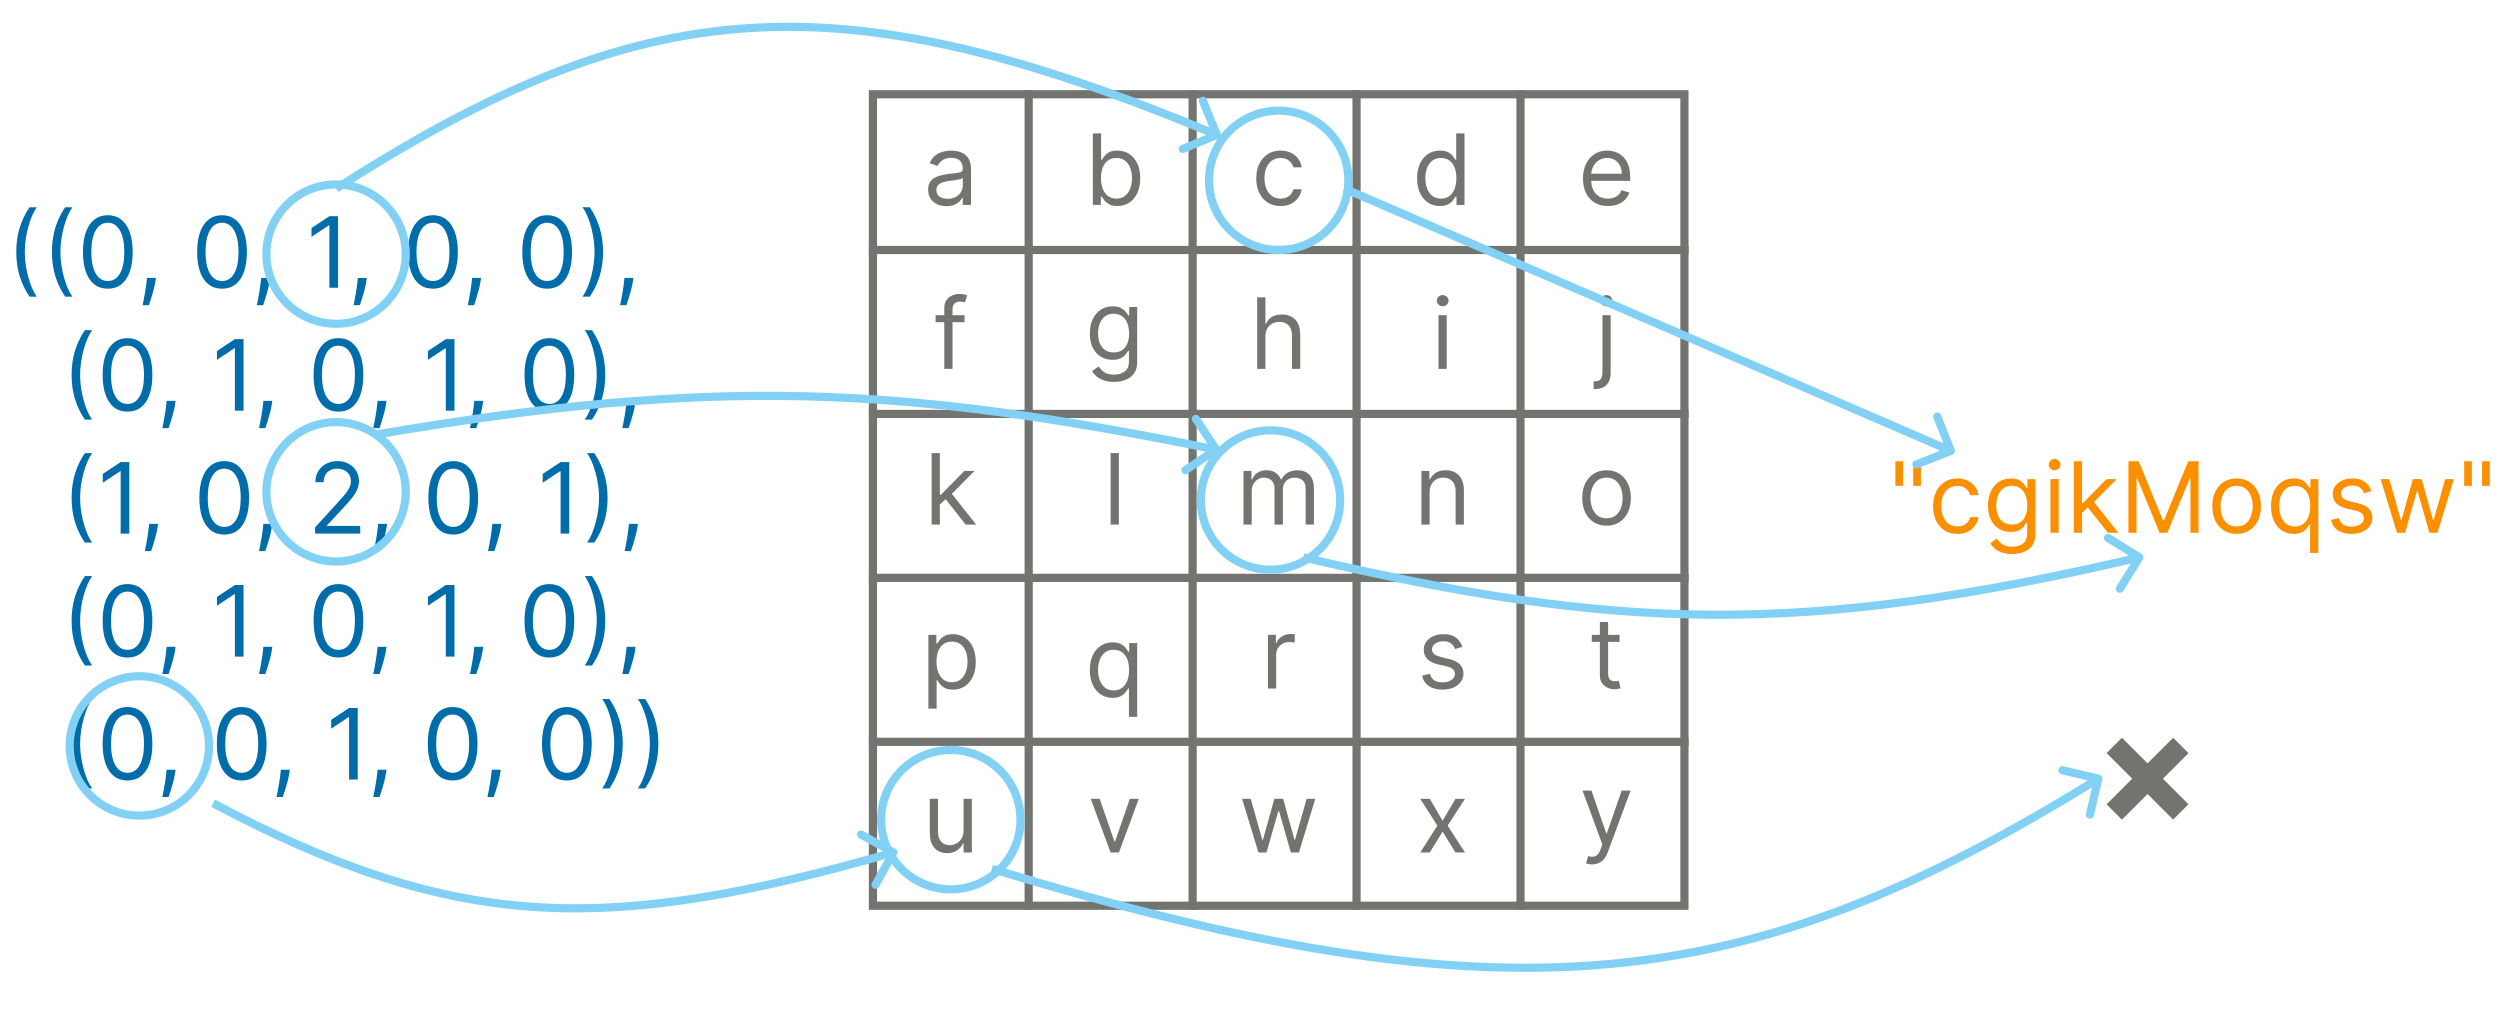 <svg width="305" height="124" viewBox="0 0 305 124" fill="none" xmlns="http://www.w3.org/2000/svg">
<path d="M1.986 30.738C1.986 29.664 2.125 28.677 2.404 27.776C2.685 26.873 3.085 26.042 3.605 25.283H4.492C4.287 25.565 4.095 25.911 3.916 26.323C3.74 26.732 3.585 27.183 3.452 27.674C3.318 28.163 3.213 28.668 3.136 29.191C3.063 29.714 3.026 30.229 3.026 30.738C3.026 31.414 3.091 32.1 3.222 32.796C3.352 33.492 3.529 34.139 3.75 34.735C3.972 35.332 4.219 35.818 4.492 36.193H3.605C3.085 35.434 2.685 34.604 2.404 33.704C2.125 32.8 1.986 31.812 1.986 30.738ZM6.334 30.738C6.334 29.664 6.473 28.677 6.751 27.776C7.032 26.873 7.433 26.042 7.953 25.283H8.839C8.635 25.565 8.443 25.911 8.264 26.323C8.088 26.732 7.933 27.183 7.799 27.674C7.666 28.163 7.561 28.668 7.484 29.191C7.41 29.714 7.373 30.229 7.373 30.738C7.373 31.414 7.439 32.1 7.569 32.796C7.7 33.492 7.876 34.139 8.098 34.735C8.319 35.332 8.567 35.818 8.839 36.193H7.953C7.433 35.434 7.032 34.604 6.751 33.704C6.473 32.8 6.334 31.812 6.334 30.738ZM13.153 35.221C12.511 35.221 11.964 35.046 11.512 34.697C11.06 34.344 10.715 33.834 10.477 33.167C10.238 32.496 10.119 31.687 10.119 30.738C10.119 29.795 10.238 28.989 10.477 28.322C10.718 27.651 11.065 27.14 11.517 26.788C11.971 26.433 12.517 26.255 13.153 26.255C13.789 26.255 14.333 26.433 14.785 26.788C15.239 27.14 15.586 27.651 15.825 28.322C16.066 28.989 16.187 29.795 16.187 30.738C16.187 31.687 16.068 32.496 15.829 33.167C15.59 33.834 15.245 34.344 14.793 34.697C14.342 35.046 13.795 35.221 13.153 35.221ZM13.153 34.283C13.789 34.283 14.284 33.977 14.636 33.363C14.988 32.749 15.164 31.874 15.164 30.738C15.164 29.982 15.083 29.339 14.921 28.808C14.762 28.276 14.532 27.871 14.231 27.593C13.933 27.315 13.573 27.175 13.153 27.175C12.522 27.175 12.029 27.486 11.674 28.109C11.319 28.728 11.142 29.604 11.142 30.738C11.142 31.494 11.221 32.136 11.38 32.664C11.539 33.193 11.768 33.594 12.066 33.87C12.367 34.146 12.729 34.283 13.153 34.283ZM19.019 33.908L18.95 34.369C18.902 34.693 18.828 35.039 18.729 35.408C18.632 35.778 18.531 36.126 18.426 36.452C18.321 36.779 18.235 37.039 18.166 37.232H17.399C17.436 37.05 17.485 36.81 17.544 36.512C17.604 36.214 17.663 35.88 17.723 35.511C17.786 35.144 17.837 34.769 17.877 34.386L17.928 33.908H19.019ZM27.086 35.221C26.444 35.221 25.898 35.046 25.446 34.697C24.994 34.344 24.649 33.834 24.41 33.167C24.172 32.496 24.052 31.687 24.052 30.738C24.052 29.795 24.172 28.989 24.41 28.322C24.652 27.651 24.998 27.14 25.45 26.788C25.905 26.433 26.45 26.255 27.086 26.255C27.723 26.255 28.267 26.433 28.718 26.788C29.173 27.14 29.52 27.651 29.758 28.322C30 28.989 30.12 29.795 30.12 30.738C30.12 31.687 30.001 32.496 29.763 33.167C29.524 33.834 29.179 34.344 28.727 34.697C28.275 35.046 27.729 35.221 27.086 35.221ZM27.086 34.283C27.723 34.283 28.217 33.977 28.569 33.363C28.922 32.749 29.098 31.874 29.098 30.738C29.098 29.982 29.017 29.339 28.855 28.808C28.696 28.276 28.466 27.871 28.165 27.593C27.866 27.315 27.507 27.175 27.086 27.175C26.456 27.175 25.963 27.486 25.608 28.109C25.253 28.728 25.075 29.604 25.075 30.738C25.075 31.494 25.155 32.136 25.314 32.664C25.473 33.193 25.701 33.594 26 33.87C26.301 34.146 26.663 34.283 27.086 34.283ZM32.952 33.908L32.884 34.369C32.836 34.693 32.762 35.039 32.662 35.408C32.566 35.778 32.465 36.126 32.36 36.452C32.255 36.779 32.168 37.039 32.1 37.232H31.333C31.37 37.05 31.418 36.81 31.478 36.512C31.537 36.214 31.597 35.88 31.657 35.511C31.719 35.144 31.77 34.769 31.81 34.386L31.861 33.908H32.952ZM41.242 26.374V35.102H40.185V27.482H40.134L38.003 28.897V27.823L40.185 26.374H41.242ZM44.753 33.908L44.685 34.369C44.636 34.693 44.563 35.039 44.463 35.408C44.367 35.778 44.266 36.126 44.161 36.452C44.056 36.779 43.969 37.039 43.901 37.232H43.134C43.171 37.05 43.219 36.81 43.279 36.512C43.338 36.214 43.398 35.88 43.458 35.511C43.52 35.144 43.571 34.769 43.611 34.386L43.662 33.908H44.753ZM52.821 35.221C52.179 35.221 51.632 35.046 51.18 34.697C50.728 34.344 50.383 33.834 50.145 33.167C49.906 32.496 49.787 31.687 49.787 30.738C49.787 29.795 49.906 28.989 50.145 28.322C50.386 27.651 50.733 27.14 51.184 26.788C51.639 26.433 52.184 26.255 52.821 26.255C53.457 26.255 54.001 26.433 54.453 26.788C54.907 27.14 55.254 27.651 55.493 28.322C55.734 28.989 55.855 29.795 55.855 30.738C55.855 31.687 55.736 32.496 55.497 33.167C55.258 33.834 54.913 34.344 54.461 34.697C54.01 35.046 53.463 35.221 52.821 35.221ZM52.821 34.283C53.457 34.283 53.952 33.977 54.304 33.363C54.656 32.749 54.832 31.874 54.832 30.738C54.832 29.982 54.751 29.339 54.589 28.808C54.43 28.276 54.2 27.871 53.899 27.593C53.601 27.315 53.241 27.175 52.821 27.175C52.19 27.175 51.697 27.486 51.342 28.109C50.987 28.728 50.809 29.604 50.809 30.738C50.809 31.494 50.889 32.136 51.048 32.664C51.207 33.193 51.436 33.594 51.734 33.87C52.035 34.146 52.398 34.283 52.821 34.283ZM58.687 33.908L58.618 34.369C58.57 34.693 58.496 35.039 58.397 35.408C58.3 35.778 58.199 36.126 58.094 36.452C57.989 36.779 57.903 37.039 57.834 37.232H57.067C57.104 37.05 57.153 36.81 57.212 36.512C57.272 36.214 57.331 35.88 57.391 35.511C57.454 35.144 57.505 34.769 57.544 34.386L57.596 33.908H58.687ZM66.754 35.221C66.112 35.221 65.566 35.046 65.114 34.697C64.662 34.344 64.317 33.834 64.078 33.167C63.84 32.496 63.72 31.687 63.72 30.738C63.72 29.795 63.84 28.989 64.078 28.322C64.32 27.651 64.666 27.14 65.118 26.788C65.573 26.433 66.118 26.255 66.754 26.255C67.391 26.255 67.935 26.433 68.386 26.788C68.841 27.14 69.188 27.651 69.426 28.322C69.668 28.989 69.788 29.795 69.788 30.738C69.788 31.687 69.669 32.496 69.43 33.167C69.192 33.834 68.847 34.344 68.395 34.697C67.943 35.046 67.396 35.221 66.754 35.221ZM66.754 34.283C67.391 34.283 67.885 33.977 68.237 33.363C68.59 32.749 68.766 31.874 68.766 30.738C68.766 29.982 68.685 29.339 68.523 28.808C68.364 28.276 68.134 27.871 67.832 27.593C67.534 27.315 67.175 27.175 66.754 27.175C66.124 27.175 65.631 27.486 65.276 28.109C64.921 28.728 64.743 29.604 64.743 30.738C64.743 31.494 64.823 32.136 64.982 32.664C65.141 33.193 65.37 33.594 65.668 33.87C65.969 34.146 66.331 34.283 66.754 34.283ZM73.573 30.738C73.573 31.812 73.432 32.8 73.151 33.704C72.872 34.604 72.473 35.434 71.953 36.193H71.067C71.271 35.911 71.462 35.565 71.638 35.153C71.817 34.744 71.973 34.295 72.107 33.806C72.24 33.315 72.344 32.807 72.418 32.285C72.495 31.759 72.533 31.244 72.533 30.738C72.533 30.062 72.468 29.376 72.337 28.68C72.206 27.984 72.03 27.337 71.808 26.741C71.587 26.144 71.34 25.658 71.067 25.283H71.953C72.473 26.042 72.872 26.873 73.151 27.776C73.432 28.677 73.573 29.664 73.573 30.738ZM77.272 33.908L77.204 34.369C77.156 34.693 77.082 35.039 76.983 35.408C76.886 35.778 76.785 36.126 76.68 36.452C76.575 36.779 76.488 37.039 76.42 37.232H75.653C75.69 37.05 75.738 36.81 75.798 36.512C75.858 36.214 75.917 35.88 75.977 35.511C76.04 35.144 76.091 34.769 76.13 34.386L76.182 33.908H77.272ZM8.736 45.738C8.736 44.664 8.875 43.677 9.154 42.776C9.435 41.873 9.835 41.042 10.355 40.283H11.242C11.037 40.565 10.845 40.911 10.666 41.323C10.49 41.732 10.335 42.182 10.202 42.674C10.068 43.163 9.963 43.668 9.886 44.191C9.813 44.714 9.776 45.229 9.776 45.738C9.776 46.414 9.841 47.1 9.972 47.796C10.102 48.492 10.278 49.139 10.5 49.735C10.722 50.332 10.969 50.818 11.242 51.193H10.355C9.835 50.434 9.435 49.604 9.154 48.704C8.875 47.8 8.736 46.812 8.736 45.738ZM15.555 50.221C14.913 50.221 14.366 50.046 13.915 49.697C13.463 49.344 13.118 48.834 12.879 48.167C12.64 47.496 12.521 46.687 12.521 45.738C12.521 44.795 12.64 43.989 12.879 43.322C13.12 42.651 13.467 42.14 13.919 41.788C14.373 41.432 14.919 41.255 15.555 41.255C16.192 41.255 16.736 41.432 17.187 41.788C17.642 42.14 17.988 42.651 18.227 43.322C18.468 43.989 18.589 44.795 18.589 45.738C18.589 46.687 18.47 47.496 18.231 48.167C17.993 48.834 17.648 49.344 17.196 49.697C16.744 50.046 16.197 50.221 15.555 50.221ZM15.555 49.283C16.192 49.283 16.686 48.977 17.038 48.363C17.39 47.749 17.567 46.874 17.567 45.738C17.567 44.982 17.486 44.339 17.324 43.807C17.165 43.276 16.934 42.871 16.633 42.593C16.335 42.315 15.976 42.175 15.555 42.175C14.925 42.175 14.432 42.486 14.076 43.109C13.721 43.728 13.544 44.604 13.544 45.738C13.544 46.494 13.623 47.136 13.782 47.664C13.941 48.193 14.17 48.594 14.469 48.87C14.77 49.146 15.132 49.283 15.555 49.283ZM21.421 48.908L21.353 49.369C21.305 49.693 21.231 50.039 21.131 50.408C21.035 50.778 20.934 51.126 20.829 51.452C20.724 51.779 20.637 52.039 20.569 52.232H19.802C19.839 52.05 19.887 51.81 19.947 51.512C20.006 51.214 20.066 50.88 20.125 50.511C20.188 50.144 20.239 49.769 20.279 49.386L20.33 48.908H21.421ZM29.71 41.374V50.102H28.654V42.482H28.602L26.472 43.897V42.823L28.654 41.374H29.71ZM33.222 48.908L33.154 49.369C33.105 49.693 33.031 50.039 32.932 50.408C32.835 50.778 32.734 51.126 32.629 51.452C32.524 51.779 32.438 52.039 32.37 52.232H31.602C31.639 52.05 31.688 51.81 31.747 51.512C31.807 51.214 31.867 50.88 31.926 50.511C31.989 50.144 32.04 49.769 32.08 49.386L32.131 48.908H33.222ZM41.29 50.221C40.648 50.221 40.101 50.046 39.649 49.697C39.197 49.344 38.852 48.834 38.613 48.167C38.375 47.496 38.255 46.687 38.255 45.738C38.255 44.795 38.375 43.989 38.613 43.322C38.855 42.651 39.202 42.14 39.653 41.788C40.108 41.432 40.653 41.255 41.29 41.255C41.926 41.255 42.47 41.432 42.922 41.788C43.376 42.14 43.723 42.651 43.961 43.322C44.203 43.989 44.324 44.795 44.324 45.738C44.324 46.687 44.204 47.496 43.966 48.167C43.727 48.834 43.382 49.344 42.93 49.697C42.478 50.046 41.932 50.221 41.29 50.221ZM41.29 49.283C41.926 49.283 42.42 48.977 42.773 48.363C43.125 47.749 43.301 46.874 43.301 45.738C43.301 44.982 43.22 44.339 43.058 43.807C42.899 43.276 42.669 42.871 42.368 42.593C42.069 42.315 41.71 42.175 41.29 42.175C40.659 42.175 40.166 42.486 39.811 43.109C39.456 43.728 39.278 44.604 39.278 45.738C39.278 46.494 39.358 47.136 39.517 47.664C39.676 48.193 39.905 48.594 40.203 48.87C40.504 49.146 40.866 49.283 41.29 49.283ZM47.155 48.908L47.087 49.369C47.039 49.693 46.965 50.039 46.865 50.408C46.769 50.778 46.668 51.126 46.563 51.452C46.458 51.779 46.371 52.039 46.303 52.232H45.536C45.573 52.05 45.621 51.81 45.681 51.512C45.74 51.214 45.8 50.88 45.86 50.511C45.922 50.144 45.974 49.769 46.013 49.386L46.064 48.908H47.155ZM55.445 41.374V50.102H54.388V42.482H54.337L52.206 43.897V42.823L54.388 41.374H55.445ZM58.956 48.908L58.888 49.369C58.84 49.693 58.766 50.039 58.666 50.408C58.57 50.778 58.469 51.126 58.364 51.452C58.259 51.779 58.172 52.039 58.104 52.232H57.337C57.374 52.05 57.422 51.81 57.482 51.512C57.541 51.214 57.601 50.88 57.661 50.511C57.723 50.144 57.774 49.769 57.814 49.386L57.865 48.908H58.956ZM67.024 50.221C66.382 50.221 65.835 50.046 65.383 49.697C64.932 49.344 64.586 48.834 64.348 48.167C64.109 47.496 63.99 46.687 63.99 45.738C63.99 44.795 64.109 43.989 64.348 43.322C64.589 42.651 64.936 42.14 65.388 41.788C65.842 41.432 66.388 41.255 67.024 41.255C67.66 41.255 68.204 41.432 68.656 41.788C69.111 42.14 69.457 42.651 69.696 43.322C69.937 43.989 70.058 44.795 70.058 45.738C70.058 46.687 69.939 47.496 69.7 48.167C69.461 48.834 69.116 49.344 68.665 49.697C68.213 50.046 67.666 50.221 67.024 50.221ZM67.024 49.283C67.66 49.283 68.155 48.977 68.507 48.363C68.859 47.749 69.035 46.874 69.035 45.738C69.035 44.982 68.954 44.339 68.792 43.807C68.633 43.276 68.403 42.871 68.102 42.593C67.804 42.315 67.444 42.175 67.024 42.175C66.393 42.175 65.9 42.486 65.545 43.109C65.19 43.728 65.013 44.604 65.013 45.738C65.013 46.494 65.092 47.136 65.251 47.664C65.41 48.193 65.639 48.594 65.937 48.87C66.238 49.146 66.601 49.283 67.024 49.283ZM73.842 45.738C73.842 46.812 73.701 47.8 73.42 48.704C73.142 49.604 72.743 50.434 72.223 51.193H71.336C71.541 50.911 71.731 50.565 71.907 50.153C72.086 49.744 72.243 49.295 72.376 48.806C72.51 48.315 72.613 47.807 72.687 47.285C72.764 46.759 72.802 46.244 72.802 45.738C72.802 45.062 72.737 44.376 72.606 43.68C72.476 42.984 72.299 42.337 72.078 41.741C71.856 41.144 71.609 40.658 71.336 40.283H72.223C72.743 41.042 73.142 41.873 73.42 42.776C73.701 43.677 73.842 44.664 73.842 45.738ZM77.542 48.908L77.474 49.369C77.426 49.693 77.352 50.039 77.252 50.408C77.156 50.778 77.055 51.126 76.95 51.452C76.845 51.779 76.758 52.039 76.69 52.232H75.923C75.96 52.05 76.008 51.81 76.068 51.512C76.127 51.214 76.187 50.88 76.247 50.511C76.309 50.144 76.36 49.769 76.4 49.386L76.451 48.908H77.542ZM8.736 60.738C8.736 59.664 8.875 58.677 9.154 57.776C9.435 56.873 9.835 56.042 10.355 55.283H11.242C11.037 55.565 10.845 55.911 10.666 56.323C10.49 56.732 10.335 57.182 10.202 57.674C10.068 58.163 9.963 58.668 9.886 59.191C9.813 59.714 9.776 60.229 9.776 60.738C9.776 61.414 9.841 62.1 9.972 62.796C10.102 63.492 10.278 64.138 10.5 64.735C10.722 65.332 10.969 65.817 11.242 66.192H10.355C9.835 65.434 9.435 64.604 9.154 63.704C8.875 62.8 8.736 61.812 8.736 60.738ZM15.777 56.374V65.102H14.72V57.482H14.669L12.538 58.897V57.823L14.72 56.374H15.777ZM19.288 63.908L19.22 64.369C19.172 64.692 19.098 65.039 18.998 65.408C18.902 65.778 18.801 66.126 18.696 66.452C18.591 66.779 18.504 67.039 18.436 67.232H17.669C17.706 67.05 17.754 66.81 17.814 66.512C17.873 66.214 17.933 65.88 17.993 65.511C18.055 65.144 18.106 64.769 18.146 64.386L18.197 63.908H19.288ZM27.356 65.221C26.714 65.221 26.167 65.046 25.715 64.697C25.264 64.344 24.919 63.834 24.68 63.167C24.441 62.496 24.322 61.687 24.322 60.738C24.322 59.795 24.441 58.989 24.68 58.322C24.921 57.651 25.268 57.14 25.72 56.788C26.174 56.432 26.72 56.255 27.356 56.255C27.992 56.255 28.536 56.432 28.988 56.788C29.443 57.14 29.789 57.651 30.028 58.322C30.269 58.989 30.39 59.795 30.39 60.738C30.39 61.687 30.271 62.496 30.032 63.167C29.794 63.834 29.448 64.344 28.997 64.697C28.545 65.046 27.998 65.221 27.356 65.221ZM27.356 64.283C27.992 64.283 28.487 63.977 28.839 63.363C29.191 62.749 29.367 61.874 29.367 60.738C29.367 59.982 29.286 59.339 29.124 58.807C28.965 58.276 28.735 57.871 28.434 57.593C28.136 57.315 27.776 57.175 27.356 57.175C26.725 57.175 26.232 57.486 25.877 58.109C25.522 58.728 25.345 59.604 25.345 60.738C25.345 61.494 25.424 62.136 25.583 62.664C25.742 63.193 25.971 63.594 26.269 63.87C26.57 64.146 26.933 64.283 27.356 64.283ZM33.222 63.908L33.154 64.369C33.105 64.692 33.031 65.039 32.932 65.408C32.835 65.778 32.734 66.126 32.629 66.452C32.524 66.779 32.438 67.039 32.37 67.232H31.602C31.639 67.05 31.688 66.81 31.747 66.512C31.807 66.214 31.867 65.88 31.926 65.511C31.989 65.144 32.04 64.769 32.08 64.386L32.131 63.908H33.222ZM38.443 65.102V64.335L41.324 61.181C41.662 60.812 41.94 60.491 42.159 60.218C42.378 59.943 42.54 59.684 42.645 59.443C42.753 59.198 42.807 58.943 42.807 58.675C42.807 58.369 42.733 58.103 42.585 57.879C42.44 57.654 42.241 57.481 41.988 57.359C41.736 57.236 41.452 57.175 41.136 57.175C40.801 57.175 40.508 57.245 40.258 57.384C40.011 57.521 39.819 57.712 39.683 57.959C39.55 58.207 39.483 58.496 39.483 58.829H38.477C38.477 58.318 38.595 57.869 38.831 57.482C39.066 57.096 39.388 56.795 39.794 56.579C40.203 56.363 40.662 56.255 41.17 56.255C41.682 56.255 42.135 56.363 42.53 56.579C42.925 56.795 43.234 57.086 43.459 57.452C43.683 57.819 43.795 58.227 43.795 58.675C43.795 58.996 43.737 59.31 43.62 59.617C43.507 59.921 43.308 60.261 43.024 60.636C42.743 61.008 42.352 61.462 41.852 61.999L39.892 64.096V64.164H43.949V65.102H38.443ZM47.226 63.908L47.157 64.369C47.109 64.692 47.035 65.039 46.936 65.408C46.839 65.778 46.738 66.126 46.633 66.452C46.528 66.779 46.441 67.039 46.373 67.232H45.606C45.643 67.05 45.691 66.81 45.751 66.512C45.811 66.214 45.87 65.88 45.93 65.511C45.993 65.144 46.044 64.769 46.084 64.386L46.135 63.908H47.226ZM55.294 65.221C54.651 65.221 54.105 65.046 53.653 64.697C53.201 64.344 52.856 63.834 52.617 63.167C52.379 62.496 52.259 61.687 52.259 60.738C52.259 59.795 52.379 58.989 52.617 58.322C52.859 57.651 53.205 57.14 53.657 56.788C54.112 56.432 54.657 56.255 55.294 56.255C55.93 56.255 56.474 56.432 56.926 56.788C57.38 57.14 57.727 57.651 57.965 58.322C58.207 58.989 58.328 59.795 58.328 60.738C58.328 61.687 58.208 62.496 57.97 63.167C57.731 63.834 57.386 64.344 56.934 64.697C56.482 65.046 55.935 65.221 55.294 65.221ZM55.294 64.283C55.93 64.283 56.424 63.977 56.776 63.363C57.129 62.749 57.305 61.874 57.305 60.738C57.305 59.982 57.224 59.339 57.062 58.807C56.903 58.276 56.673 57.871 56.372 57.593C56.073 57.315 55.714 57.175 55.294 57.175C54.663 57.175 54.17 57.486 53.815 58.109C53.46 58.728 53.282 59.604 53.282 60.738C53.282 61.494 53.362 62.136 53.521 62.664C53.68 63.193 53.908 63.594 54.207 63.87C54.508 64.146 54.87 64.283 55.294 64.283ZM61.159 63.908L61.091 64.369C61.043 64.692 60.969 65.039 60.87 65.408C60.773 65.778 60.672 66.126 60.567 66.452C60.462 66.779 60.375 67.039 60.307 67.232H59.54C59.577 67.05 59.625 66.81 59.685 66.512C59.745 66.214 59.804 65.88 59.864 65.511C59.926 65.144 59.977 64.769 60.017 64.386L60.068 63.908H61.159ZM69.449 56.374V65.102H68.392V57.482H68.341L66.21 58.897V57.823L68.392 56.374H69.449ZM74.123 60.738C74.123 61.812 73.983 62.8 73.701 63.704C73.423 64.604 73.024 65.434 72.504 66.192H71.618C71.822 65.911 72.013 65.565 72.189 65.153C72.368 64.744 72.524 64.295 72.657 63.806C72.791 63.315 72.895 62.807 72.969 62.285C73.045 61.759 73.084 61.244 73.084 60.738C73.084 60.062 73.018 59.376 72.888 58.68C72.757 57.984 72.581 57.337 72.359 56.741C72.138 56.144 71.89 55.658 71.618 55.283H72.504C73.024 56.042 73.423 56.873 73.701 57.776C73.983 58.677 74.123 59.664 74.123 60.738ZM77.823 63.908L77.755 64.369C77.707 64.692 77.633 65.039 77.534 65.408C77.437 65.778 77.336 66.126 77.231 66.452C77.126 66.779 77.039 67.039 76.971 67.232H76.204C76.241 67.05 76.289 66.81 76.349 66.512C76.409 66.214 76.468 65.88 76.528 65.511C76.59 65.144 76.641 64.769 76.681 64.386L76.732 63.908H77.823ZM8.736 75.738C8.736 74.664 8.875 73.677 9.154 72.776C9.435 71.873 9.835 71.042 10.355 70.283H11.242C11.037 70.565 10.845 70.911 10.666 71.323C10.49 71.732 10.335 72.183 10.202 72.674C10.068 73.163 9.963 73.668 9.886 74.191C9.813 74.714 9.776 75.229 9.776 75.738C9.776 76.414 9.841 77.1 9.972 77.796C10.102 78.492 10.278 79.138 10.5 79.735C10.722 80.332 10.969 80.817 11.242 81.192H10.355C9.835 80.434 9.435 79.604 9.154 78.704C8.875 77.8 8.736 76.812 8.736 75.738ZM15.555 80.221C14.913 80.221 14.366 80.046 13.915 79.697C13.463 79.344 13.118 78.835 12.879 78.167C12.64 77.496 12.521 76.687 12.521 75.738C12.521 74.795 12.64 73.989 12.879 73.322C13.12 72.651 13.467 72.14 13.919 71.788C14.373 71.433 14.919 71.255 15.555 71.255C16.192 71.255 16.736 71.433 17.187 71.788C17.642 72.14 17.988 72.651 18.227 73.322C18.468 73.989 18.589 74.795 18.589 75.738C18.589 76.687 18.47 77.496 18.231 78.167C17.993 78.835 17.648 79.344 17.196 79.697C16.744 80.046 16.197 80.221 15.555 80.221ZM15.555 79.283C16.192 79.283 16.686 78.977 17.038 78.363C17.39 77.749 17.567 76.874 17.567 75.738C17.567 74.982 17.486 74.339 17.324 73.808C17.165 73.276 16.934 72.871 16.633 72.593C16.335 72.315 15.976 72.175 15.555 72.175C14.925 72.175 14.432 72.487 14.076 73.109C13.721 73.728 13.544 74.604 13.544 75.738C13.544 76.494 13.623 77.136 13.782 77.664C13.941 78.192 14.17 78.594 14.469 78.87C14.77 79.146 15.132 79.283 15.555 79.283ZM21.421 78.908L21.353 79.369C21.305 79.692 21.231 80.039 21.131 80.408C21.035 80.778 20.934 81.126 20.829 81.452C20.724 81.779 20.637 82.039 20.569 82.232H19.802C19.839 82.05 19.887 81.81 19.947 81.512C20.006 81.214 20.066 80.88 20.125 80.511C20.188 80.144 20.239 79.769 20.279 79.386L20.33 78.908H21.421ZM29.71 71.374V80.102H28.654V72.482H28.602L26.472 73.897V72.823L28.654 71.374H29.71ZM33.222 78.908L33.154 79.369C33.105 79.692 33.031 80.039 32.932 80.408C32.835 80.778 32.734 81.126 32.629 81.452C32.524 81.779 32.438 82.039 32.37 82.232H31.602C31.639 82.05 31.688 81.81 31.747 81.512C31.807 81.214 31.867 80.88 31.926 80.511C31.989 80.144 32.04 79.769 32.08 79.386L32.131 78.908H33.222ZM41.29 80.221C40.648 80.221 40.101 80.046 39.649 79.697C39.197 79.344 38.852 78.835 38.613 78.167C38.375 77.496 38.255 76.687 38.255 75.738C38.255 74.795 38.375 73.989 38.613 73.322C38.855 72.651 39.202 72.14 39.653 71.788C40.108 71.433 40.653 71.255 41.29 71.255C41.926 71.255 42.47 71.433 42.922 71.788C43.376 72.14 43.723 72.651 43.961 73.322C44.203 73.989 44.324 74.795 44.324 75.738C44.324 76.687 44.204 77.496 43.966 78.167C43.727 78.835 43.382 79.344 42.93 79.697C42.478 80.046 41.932 80.221 41.29 80.221ZM41.29 79.283C41.926 79.283 42.42 78.977 42.773 78.363C43.125 77.749 43.301 76.874 43.301 75.738C43.301 74.982 43.22 74.339 43.058 73.808C42.899 73.276 42.669 72.871 42.368 72.593C42.069 72.315 41.71 72.175 41.29 72.175C40.659 72.175 40.166 72.487 39.811 73.109C39.456 73.728 39.278 74.604 39.278 75.738C39.278 76.494 39.358 77.136 39.517 77.664C39.676 78.192 39.905 78.594 40.203 78.87C40.504 79.146 40.866 79.283 41.29 79.283ZM47.155 78.908L47.087 79.369C47.039 79.692 46.965 80.039 46.865 80.408C46.769 80.778 46.668 81.126 46.563 81.452C46.458 81.779 46.371 82.039 46.303 82.232H45.536C45.573 82.05 45.621 81.81 45.681 81.512C45.74 81.214 45.8 80.88 45.86 80.511C45.922 80.144 45.974 79.769 46.013 79.386L46.064 78.908H47.155ZM55.445 71.374V80.102H54.388V72.482H54.337L52.206 73.897V72.823L54.388 71.374H55.445ZM58.956 78.908L58.888 79.369C58.84 79.692 58.766 80.039 58.666 80.408C58.57 80.778 58.469 81.126 58.364 81.452C58.259 81.779 58.172 82.039 58.104 82.232H57.337C57.374 82.05 57.422 81.81 57.482 81.512C57.541 81.214 57.601 80.88 57.661 80.511C57.723 80.144 57.774 79.769 57.814 79.386L57.865 78.908H58.956ZM67.024 80.221C66.382 80.221 65.835 80.046 65.383 79.697C64.932 79.344 64.586 78.835 64.348 78.167C64.109 77.496 63.99 76.687 63.99 75.738C63.99 74.795 64.109 73.989 64.348 73.322C64.589 72.651 64.936 72.14 65.388 71.788C65.842 71.433 66.388 71.255 67.024 71.255C67.66 71.255 68.204 71.433 68.656 71.788C69.111 72.14 69.457 72.651 69.696 73.322C69.937 73.989 70.058 74.795 70.058 75.738C70.058 76.687 69.939 77.496 69.7 78.167C69.461 78.835 69.116 79.344 68.665 79.697C68.213 80.046 67.666 80.221 67.024 80.221ZM67.024 79.283C67.66 79.283 68.155 78.977 68.507 78.363C68.859 77.749 69.035 76.874 69.035 75.738C69.035 74.982 68.954 74.339 68.792 73.808C68.633 73.276 68.403 72.871 68.102 72.593C67.804 72.315 67.444 72.175 67.024 72.175C66.393 72.175 65.9 72.487 65.545 73.109C65.19 73.728 65.013 74.604 65.013 75.738C65.013 76.494 65.092 77.136 65.251 77.664C65.41 78.192 65.639 78.594 65.937 78.87C66.238 79.146 66.601 79.283 67.024 79.283ZM73.842 75.738C73.842 76.812 73.701 77.8 73.42 78.704C73.142 79.604 72.743 80.434 72.223 81.192H71.336C71.541 80.911 71.731 80.565 71.907 80.153C72.086 79.744 72.243 79.295 72.376 78.806C72.51 78.315 72.613 77.808 72.687 77.285C72.764 76.759 72.802 76.244 72.802 75.738C72.802 75.062 72.737 74.376 72.606 73.68C72.476 72.984 72.299 72.337 72.078 71.741C71.856 71.144 71.609 70.658 71.336 70.283H72.223C72.743 71.042 73.142 71.873 73.42 72.776C73.701 73.677 73.842 74.664 73.842 75.738ZM77.542 78.908L77.474 79.369C77.426 79.692 77.352 80.039 77.252 80.408C77.156 80.778 77.055 81.126 76.95 81.452C76.845 81.779 76.758 82.039 76.69 82.232H75.923C75.96 82.05 76.008 81.81 76.068 81.512C76.127 81.214 76.187 80.88 76.247 80.511C76.309 80.144 76.36 79.769 76.4 79.386L76.451 78.908H77.542ZM8.736 90.738C8.736 89.664 8.875 88.677 9.154 87.776C9.435 86.873 9.835 86.042 10.355 85.283H11.242C11.037 85.565 10.845 85.911 10.666 86.323C10.49 86.732 10.335 87.183 10.202 87.674C10.068 88.163 9.963 88.668 9.886 89.191C9.813 89.714 9.776 90.229 9.776 90.738C9.776 91.414 9.841 92.1 9.972 92.796C10.102 93.492 10.278 94.138 10.5 94.735C10.722 95.332 10.969 95.817 11.242 96.192H10.355C9.835 95.434 9.435 94.604 9.154 93.704C8.875 92.8 8.736 91.812 8.736 90.738ZM15.555 95.221C14.913 95.221 14.366 95.046 13.915 94.697C13.463 94.344 13.118 93.835 12.879 93.167C12.64 92.496 12.521 91.687 12.521 90.738C12.521 89.795 12.64 88.989 12.879 88.322C13.12 87.651 13.467 87.14 13.919 86.788C14.373 86.433 14.919 86.255 15.555 86.255C16.192 86.255 16.736 86.433 17.187 86.788C17.642 87.14 17.988 87.651 18.227 88.322C18.468 88.989 18.589 89.795 18.589 90.738C18.589 91.687 18.47 92.496 18.231 93.167C17.993 93.835 17.648 94.344 17.196 94.697C16.744 95.046 16.197 95.221 15.555 95.221ZM15.555 94.283C16.192 94.283 16.686 93.977 17.038 93.363C17.39 92.749 17.567 91.874 17.567 90.738C17.567 89.982 17.486 89.339 17.324 88.808C17.165 88.276 16.934 87.871 16.633 87.593C16.335 87.315 15.976 87.175 15.555 87.175C14.925 87.175 14.432 87.487 14.076 88.109C13.721 88.728 13.544 89.604 13.544 90.738C13.544 91.494 13.623 92.136 13.782 92.664C13.941 93.192 14.17 93.594 14.469 93.87C14.77 94.146 15.132 94.283 15.555 94.283ZM21.421 93.908L21.353 94.369C21.305 94.692 21.231 95.039 21.131 95.408C21.035 95.778 20.934 96.126 20.829 96.452C20.724 96.779 20.637 97.039 20.569 97.232H19.802C19.839 97.05 19.887 96.81 19.947 96.512C20.006 96.214 20.066 95.88 20.125 95.511C20.188 95.144 20.239 94.769 20.279 94.386L20.33 93.908H21.421ZM29.489 95.221C28.847 95.221 28.3 95.046 27.848 94.697C27.396 94.344 27.051 93.835 26.813 93.167C26.574 92.496 26.455 91.687 26.455 90.738C26.455 89.795 26.574 88.989 26.813 88.322C27.054 87.651 27.401 87.14 27.852 86.788C28.307 86.433 28.852 86.255 29.489 86.255C30.125 86.255 30.669 86.433 31.121 86.788C31.575 87.14 31.922 87.651 32.161 88.322C32.402 88.989 32.523 89.795 32.523 90.738C32.523 91.687 32.404 92.496 32.165 93.167C31.926 93.835 31.581 94.344 31.129 94.697C30.678 95.046 30.131 95.221 29.489 95.221ZM29.489 94.283C30.125 94.283 30.619 93.977 30.972 93.363C31.324 92.749 31.5 91.874 31.5 90.738C31.5 89.982 31.419 89.339 31.257 88.808C31.098 88.276 30.868 87.871 30.567 87.593C30.269 87.315 29.909 87.175 29.489 87.175C28.858 87.175 28.365 87.487 28.01 88.109C27.655 88.728 27.477 89.604 27.477 90.738C27.477 91.494 27.557 92.136 27.716 92.664C27.875 93.192 28.104 93.594 28.402 93.87C28.703 94.146 29.066 94.283 29.489 94.283ZM35.355 93.908L35.286 94.369C35.238 94.692 35.164 95.039 35.065 95.408C34.968 95.778 34.867 96.126 34.762 96.452C34.657 96.779 34.57 97.039 34.502 97.232H33.735C33.772 97.05 33.82 96.81 33.88 96.512C33.94 96.214 33.999 95.88 34.059 95.511C34.122 95.144 34.173 94.769 34.212 94.386L34.264 93.908H35.355ZM43.644 86.374V95.102H42.587V87.482H42.536L40.405 88.897V87.823L42.587 86.374H43.644ZM47.155 93.908L47.087 94.369C47.039 94.692 46.965 95.039 46.865 95.408C46.769 95.778 46.668 96.126 46.563 96.452C46.458 96.779 46.371 97.039 46.303 97.232H45.536C45.573 97.05 45.621 96.81 45.681 96.512C45.74 96.214 45.8 95.88 45.86 95.511C45.922 95.144 45.974 94.769 46.013 94.386L46.064 93.908H47.155ZM55.223 95.221C54.581 95.221 54.034 95.046 53.583 94.697C53.131 94.344 52.786 93.835 52.547 93.167C52.308 92.496 52.189 91.687 52.189 90.738C52.189 89.795 52.308 88.989 52.547 88.322C52.788 87.651 53.135 87.14 53.587 86.788C54.041 86.433 54.587 86.255 55.223 86.255C55.859 86.255 56.404 86.433 56.855 86.788C57.31 87.14 57.656 87.651 57.895 88.322C58.136 88.989 58.257 89.795 58.257 90.738C58.257 91.687 58.138 92.496 57.899 93.167C57.661 93.835 57.316 94.344 56.864 94.697C56.412 95.046 55.865 95.221 55.223 95.221ZM55.223 94.283C55.859 94.283 56.354 93.977 56.706 93.363C57.058 92.749 57.234 91.874 57.234 90.738C57.234 89.982 57.154 89.339 56.992 88.808C56.833 88.276 56.602 87.871 56.301 87.593C56.003 87.315 55.644 87.175 55.223 87.175C54.593 87.175 54.1 87.487 53.745 88.109C53.389 88.728 53.212 89.604 53.212 90.738C53.212 91.494 53.291 92.136 53.45 92.664C53.609 93.192 53.838 93.594 54.136 93.87C54.438 94.146 54.8 94.283 55.223 94.283ZM61.089 93.908L61.021 94.369C60.972 94.692 60.899 95.039 60.799 95.408C60.703 95.778 60.602 96.126 60.497 96.452C60.392 96.779 60.305 97.039 60.237 97.232H59.47C59.507 97.05 59.555 96.81 59.614 96.512C59.674 96.214 59.734 95.88 59.794 95.511C59.856 95.144 59.907 94.769 59.947 94.386L59.998 93.908H61.089ZM69.157 95.221C68.515 95.221 67.968 95.046 67.516 94.697C67.064 94.344 66.719 93.835 66.481 93.167C66.242 92.496 66.123 91.687 66.123 90.738C66.123 89.795 66.242 88.989 66.481 88.322C66.722 87.651 67.069 87.14 67.52 86.788C67.975 86.433 68.52 86.255 69.157 86.255C69.793 86.255 70.337 86.433 70.789 86.788C71.243 87.14 71.59 87.651 71.829 88.322C72.07 88.989 72.191 89.795 72.191 90.738C72.191 91.687 72.072 92.496 71.833 93.167C71.594 93.835 71.249 94.344 70.797 94.697C70.346 95.046 69.799 95.221 69.157 95.221ZM69.157 94.283C69.793 94.283 70.287 93.977 70.64 93.363C70.992 92.749 71.168 91.874 71.168 90.738C71.168 89.982 71.087 89.339 70.925 88.808C70.766 88.276 70.536 87.871 70.235 87.593C69.937 87.315 69.577 87.175 69.157 87.175C68.526 87.175 68.033 87.487 67.678 88.109C67.323 88.728 67.145 89.604 67.145 90.738C67.145 91.494 67.225 92.136 67.384 92.664C67.543 93.192 67.772 93.594 68.07 93.87C68.371 94.146 68.733 94.283 69.157 94.283ZM75.975 90.738C75.975 91.812 75.834 92.8 75.553 93.704C75.275 94.604 74.876 95.434 74.356 96.192H73.469C73.674 95.911 73.864 95.565 74.04 95.153C74.219 94.744 74.376 94.295 74.509 93.806C74.642 93.315 74.746 92.808 74.82 92.285C74.897 91.759 74.935 91.244 74.935 90.738C74.935 90.062 74.87 89.376 74.739 88.68C74.608 87.984 74.432 87.337 74.211 86.741C73.989 86.144 73.742 85.658 73.469 85.283H74.356C74.876 86.042 75.275 86.873 75.553 87.776C75.834 88.677 75.975 89.664 75.975 90.738ZM80.323 90.738C80.323 91.812 80.182 92.8 79.901 93.704C79.622 94.604 79.223 95.434 78.703 96.192H77.817C78.021 95.911 78.212 95.565 78.388 95.153C78.567 94.744 78.723 94.295 78.857 93.806C78.99 93.315 79.094 92.808 79.168 92.285C79.245 91.759 79.283 91.244 79.283 90.738C79.283 90.062 79.218 89.376 79.087 88.68C78.956 87.984 78.78 87.337 78.558 86.741C78.337 86.144 78.09 85.658 77.817 85.283H78.703C79.223 86.042 79.622 86.873 79.901 87.776C80.182 88.677 80.323 89.664 80.323 90.738Z" fill="#006CA9"/>
<rect x="106.5" y="11.5" width="99" height="99" stroke="#737370"/>
<line x1="106" y1="30.5" x2="206.005" y2="30.5" stroke="#737370"/>
<line x1="125.5" y1="111.008" x2="125.5" y2="11.003" stroke="#737370"/>
<line x1="185.5" y1="111.008" x2="185.5" y2="11.003" stroke="#737370"/>
<line x1="165.5" y1="111.008" x2="165.5" y2="11.003" stroke="#737370"/>
<line x1="145.5" y1="111.008" x2="145.5" y2="11.003" stroke="#737370"/>
<line x1="106" y1="90.5" x2="206.005" y2="90.5" stroke="#737370"/>
<line x1="106" y1="70.5" x2="206.005" y2="70.5" stroke="#737370"/>
<line x1="106" y1="50.5" x2="206.005" y2="50.5" stroke="#737370"/>
<path d="M115.466 25.153C115.051 25.153 114.675 25.075 114.336 24.919C113.998 24.76 113.73 24.531 113.531 24.233C113.332 23.932 113.233 23.568 113.233 23.142C113.233 22.767 113.307 22.463 113.454 22.23C113.602 21.994 113.8 21.81 114.047 21.676C114.294 21.543 114.567 21.443 114.865 21.378C115.166 21.31 115.469 21.256 115.773 21.216C116.17 21.165 116.493 21.126 116.74 21.101C116.99 21.072 117.172 21.026 117.285 20.96C117.402 20.895 117.46 20.781 117.46 20.619V20.585C117.46 20.165 117.345 19.838 117.115 19.605C116.888 19.372 116.542 19.256 116.079 19.256C115.599 19.256 115.223 19.361 114.95 19.571C114.677 19.781 114.486 20.006 114.375 20.244L113.42 19.903C113.591 19.506 113.818 19.196 114.102 18.974C114.389 18.75 114.702 18.594 115.04 18.506C115.381 18.415 115.716 18.369 116.045 18.369C116.256 18.369 116.497 18.395 116.77 18.446C117.045 18.494 117.311 18.595 117.567 18.749C117.825 18.902 118.04 19.134 118.21 19.443C118.381 19.753 118.466 20.168 118.466 20.688V25H117.46V24.114H117.409C117.341 24.256 117.227 24.408 117.068 24.57C116.909 24.732 116.697 24.869 116.433 24.983C116.169 25.097 115.846 25.153 115.466 25.153ZM115.619 24.25C116.017 24.25 116.352 24.172 116.625 24.016C116.9 23.859 117.108 23.658 117.247 23.41C117.389 23.163 117.46 22.903 117.46 22.631V21.71C117.417 21.761 117.324 21.808 117.179 21.851C117.037 21.891 116.872 21.926 116.684 21.957C116.5 21.986 116.319 22.011 116.143 22.034C115.97 22.054 115.829 22.071 115.721 22.085C115.46 22.119 115.216 22.175 114.988 22.251C114.764 22.325 114.582 22.438 114.443 22.588C114.307 22.736 114.238 22.938 114.238 23.193C114.238 23.543 114.368 23.807 114.626 23.986C114.888 24.162 115.219 24.25 115.619 24.25Z" fill="#737370"/>
<path d="M194.228 105.455C194.058 105.455 193.906 105.44 193.772 105.412C193.639 105.386 193.547 105.361 193.495 105.335L193.751 104.449C193.995 104.511 194.211 104.534 194.399 104.517C194.586 104.5 194.752 104.416 194.897 104.266C195.045 104.118 195.18 103.878 195.302 103.545L195.49 103.034L193.069 96.454H194.16L195.967 101.67H196.035L197.842 96.454H198.933L196.154 103.955C196.029 104.293 195.875 104.572 195.69 104.794C195.505 105.018 195.291 105.185 195.047 105.293C194.805 105.401 194.532 105.455 194.228 105.455Z" fill="#737370"/>
<path d="M174.43 97.454L175.998 100.131L177.567 97.454H178.726L176.612 100.727L178.726 104H177.567L175.998 101.46L174.43 104H173.271L175.351 100.727L173.271 97.454H174.43Z" fill="#737370"/>
<path d="M153.528 104L151.534 97.454H152.591L154.006 102.466H154.074L155.472 97.454H156.545L157.926 102.449H157.994L159.409 97.454H160.466L158.472 104H157.483L156.051 98.972H155.949L154.517 104H153.528Z" fill="#737370"/>
<path d="M138.933 97.454L136.512 104H135.49L133.069 97.454H134.16L135.967 102.67H136.035L137.842 97.454H138.933Z" fill="#737370"/>
<path d="M117.559 101.324V97.454H118.565V104H117.559V102.892H117.491C117.338 103.224 117.099 103.507 116.775 103.74C116.451 103.97 116.042 104.085 115.548 104.085C115.139 104.085 114.775 103.996 114.457 103.817C114.139 103.635 113.889 103.362 113.707 102.999C113.525 102.632 113.434 102.17 113.434 101.614V97.454H114.44V101.545C114.44 102.023 114.573 102.403 114.84 102.688C115.11 102.972 115.454 103.114 115.872 103.114C116.122 103.114 116.376 103.05 116.634 102.922C116.896 102.794 117.115 102.598 117.291 102.334C117.47 102.07 117.559 101.733 117.559 101.324Z" fill="#737370"/>
<path d="M197.587 77.454V78.307H194.195V77.454H197.587ZM195.184 75.886H196.19V82.125C196.19 82.409 196.231 82.622 196.313 82.764C196.398 82.903 196.506 82.997 196.637 83.046C196.771 83.091 196.911 83.114 197.059 83.114C197.17 83.114 197.261 83.108 197.332 83.097C197.403 83.082 197.46 83.071 197.502 83.062L197.707 83.966C197.638 83.992 197.543 84.017 197.421 84.043C197.299 84.071 197.144 84.085 196.957 84.085C196.673 84.085 196.394 84.024 196.121 83.902C195.852 83.78 195.627 83.594 195.448 83.344C195.272 83.094 195.184 82.778 195.184 82.398V75.886Z" fill="#737370"/>
<path d="M178.422 78.921L177.519 79.176C177.462 79.026 177.378 78.879 177.267 78.737C177.159 78.592 177.012 78.473 176.824 78.379C176.637 78.285 176.396 78.239 176.104 78.239C175.703 78.239 175.369 78.331 175.102 78.516C174.838 78.697 174.706 78.929 174.706 79.21C174.706 79.46 174.797 79.658 174.979 79.803C175.161 79.947 175.445 80.068 175.831 80.165L176.803 80.403C177.388 80.546 177.824 80.763 178.111 81.055C178.398 81.345 178.541 81.719 178.541 82.176C178.541 82.551 178.433 82.886 178.218 83.182C178.004 83.477 177.706 83.71 177.323 83.881C176.939 84.051 176.493 84.136 175.985 84.136C175.317 84.136 174.764 83.992 174.327 83.702C173.889 83.412 173.612 82.989 173.496 82.432L174.45 82.193C174.541 82.546 174.713 82.81 174.966 82.986C175.222 83.162 175.556 83.25 175.968 83.25C176.436 83.25 176.808 83.151 177.084 82.952C177.362 82.75 177.502 82.508 177.502 82.227C177.502 82 177.422 81.81 177.263 81.656C177.104 81.5 176.86 81.383 176.53 81.307L175.439 81.051C174.84 80.909 174.399 80.689 174.118 80.391C173.84 80.09 173.7 79.713 173.7 79.261C173.7 78.892 173.804 78.565 174.012 78.281C174.222 77.997 174.507 77.774 174.868 77.612C175.232 77.45 175.644 77.369 176.104 77.369C176.752 77.369 177.26 77.511 177.629 77.796C178.002 78.079 178.266 78.454 178.422 78.921Z" fill="#737370"/>
<path d="M154.688 84V77.454H155.66V78.443H155.728C155.847 78.119 156.063 77.856 156.376 77.655C156.688 77.453 157.04 77.352 157.432 77.352C157.506 77.352 157.599 77.354 157.709 77.356C157.82 77.359 157.904 77.364 157.961 77.369V78.392C157.927 78.383 157.849 78.371 157.726 78.354C157.607 78.334 157.481 78.324 157.347 78.324C157.029 78.324 156.745 78.391 156.495 78.524C156.248 78.655 156.052 78.837 155.907 79.07C155.765 79.3 155.694 79.562 155.694 79.858V84H154.688Z" fill="#737370"/>
<path d="M137.73 87.454V83.994H137.645C137.571 84.114 137.466 84.264 137.33 84.446C137.193 84.625 136.999 84.785 136.746 84.928C136.493 85.067 136.156 85.136 135.736 85.136C135.19 85.136 134.709 84.999 134.291 84.723C133.874 84.445 133.547 84.053 133.311 83.547C133.075 83.038 132.957 82.438 132.957 81.744C132.957 81.057 133.075 80.46 133.311 79.954C133.547 79.449 133.875 79.058 134.295 78.783C134.716 78.507 135.202 78.369 135.753 78.369C136.179 78.369 136.516 78.44 136.763 78.582C137.013 78.722 137.203 78.881 137.334 79.06C137.467 79.236 137.571 79.381 137.645 79.494H137.764V78.454H138.736V87.454H137.73ZM135.872 84.233C136.276 84.233 136.616 84.128 136.895 83.918C137.173 83.704 137.385 83.41 137.53 83.035C137.675 82.658 137.747 82.222 137.747 81.727C137.747 81.239 137.676 80.811 137.534 80.445C137.392 80.075 137.182 79.788 136.903 79.584C136.625 79.376 136.281 79.273 135.872 79.273C135.446 79.273 135.091 79.382 134.807 79.601C134.526 79.817 134.314 80.111 134.172 80.483C134.033 80.852 133.963 81.267 133.963 81.727C133.963 82.193 134.034 82.617 134.176 82.997C134.321 83.375 134.534 83.676 134.815 83.901C135.099 84.122 135.452 84.233 135.872 84.233Z" fill="#737370"/>
<path d="M113.264 86.454V77.454H114.236V78.494H114.355C114.429 78.381 114.531 78.236 114.662 78.06C114.795 77.881 114.986 77.722 115.233 77.582C115.483 77.44 115.821 77.369 116.247 77.369C116.798 77.369 117.284 77.507 117.705 77.783C118.125 78.058 118.453 78.449 118.689 78.954C118.925 79.46 119.043 80.057 119.043 80.744C119.043 81.438 118.925 82.038 118.689 82.547C118.453 83.053 118.126 83.445 117.709 83.723C117.291 83.999 116.81 84.136 116.264 84.136C115.844 84.136 115.507 84.067 115.254 83.928C115.001 83.785 114.807 83.625 114.67 83.446C114.534 83.264 114.429 83.114 114.355 82.994H114.27V86.454H113.264ZM114.253 80.727C114.253 81.222 114.325 81.658 114.47 82.035C114.615 82.41 114.827 82.704 115.105 82.918C115.384 83.128 115.724 83.233 116.128 83.233C116.548 83.233 116.899 83.122 117.18 82.901C117.464 82.676 117.678 82.375 117.82 81.997C117.964 81.617 118.037 81.193 118.037 80.727C118.037 80.267 117.966 79.852 117.824 79.483C117.685 79.111 117.473 78.817 117.189 78.601C116.908 78.382 116.554 78.273 116.128 78.273C115.719 78.273 115.375 78.376 115.097 78.584C114.818 78.788 114.608 79.075 114.466 79.445C114.324 79.811 114.253 80.239 114.253 80.727Z" fill="#737370"/>
<path d="M195.999 64.136C195.409 64.136 194.89 63.996 194.444 63.715C194.001 63.433 193.654 63.04 193.404 62.534C193.157 62.028 193.034 61.438 193.034 60.761C193.034 60.08 193.157 59.484 193.404 58.976C193.654 58.467 194.001 58.072 194.444 57.791C194.89 57.51 195.409 57.369 195.999 57.369C196.59 57.369 197.107 57.51 197.551 57.791C197.997 58.072 198.343 58.467 198.59 58.976C198.84 59.484 198.965 60.08 198.965 60.761C198.965 61.438 198.84 62.028 198.59 62.534C198.343 63.04 197.997 63.433 197.551 63.715C197.107 63.996 196.59 64.136 195.999 64.136ZM195.999 63.233C196.448 63.233 196.818 63.118 197.107 62.888C197.397 62.658 197.612 62.355 197.751 61.98C197.89 61.605 197.96 61.199 197.96 60.761C197.96 60.324 197.89 59.916 197.751 59.538C197.612 59.16 197.397 58.855 197.107 58.622C196.818 58.389 196.448 58.273 195.999 58.273C195.551 58.273 195.181 58.389 194.892 58.622C194.602 58.855 194.387 59.16 194.248 59.538C194.109 59.916 194.039 60.324 194.039 60.761C194.039 61.199 194.109 61.605 194.248 61.98C194.387 62.355 194.602 62.658 194.892 62.888C195.181 63.118 195.551 63.233 195.999 63.233Z" fill="#737370"/>
<path d="M174.416 60.062V64H173.411V57.455H174.382V58.477H174.468C174.621 58.145 174.854 57.878 175.166 57.676C175.479 57.472 175.882 57.369 176.377 57.369C176.82 57.369 177.208 57.46 177.54 57.642C177.872 57.821 178.131 58.094 178.316 58.46C178.5 58.824 178.593 59.284 178.593 59.841V64H177.587V59.909C177.587 59.395 177.453 58.994 177.186 58.707C176.919 58.418 176.553 58.273 176.087 58.273C175.766 58.273 175.479 58.342 175.226 58.481C174.976 58.621 174.779 58.824 174.634 59.091C174.489 59.358 174.416 59.682 174.416 60.062Z" fill="#737370"/>
<path d="M151.706 64V57.455H152.677V58.477H152.762C152.899 58.128 153.119 57.856 153.423 57.663C153.727 57.467 154.092 57.369 154.518 57.369C154.95 57.369 155.309 57.467 155.596 57.663C155.886 57.856 156.112 58.128 156.274 58.477H156.342C156.51 58.139 156.761 57.871 157.096 57.672C157.431 57.47 157.833 57.369 158.302 57.369C158.887 57.369 159.366 57.553 159.738 57.919C160.11 58.283 160.297 58.849 160.297 59.619V64H159.291V59.619C159.291 59.136 159.159 58.791 158.895 58.584C158.63 58.376 158.319 58.273 157.961 58.273C157.501 58.273 157.145 58.412 156.892 58.69C156.639 58.966 156.512 59.315 156.512 59.739V64H155.49V59.517C155.49 59.145 155.369 58.845 155.127 58.618C154.886 58.388 154.575 58.273 154.194 58.273C153.933 58.273 153.689 58.342 153.461 58.481C153.237 58.621 153.055 58.814 152.916 59.061C152.779 59.305 152.711 59.588 152.711 59.909V64H151.706Z" fill="#737370"/>
<path d="M136.502 55.273V64H135.497V55.273H136.502Z" fill="#737370"/>
<path d="M114.594 61.614L114.577 60.369H114.782L117.645 57.455H118.89L115.839 60.54H115.753L114.594 61.614ZM113.657 64V55.273H114.662V64H113.657ZM117.816 64L115.259 60.761L115.975 60.062L119.094 64H117.816Z" fill="#737370"/>
<path d="M195.497 38.455H196.502V45.477C196.502 45.881 196.433 46.23 196.294 46.526C196.157 46.821 195.95 47.05 195.671 47.212C195.396 47.374 195.048 47.455 194.627 47.455C194.593 47.455 194.559 47.455 194.525 47.455C194.491 47.455 194.457 47.455 194.423 47.455V46.517C194.457 46.517 194.488 46.517 194.517 46.517C194.545 46.517 194.576 46.517 194.61 46.517C194.917 46.517 195.142 46.426 195.284 46.244C195.426 46.065 195.497 45.81 195.497 45.477V38.455ZM195.991 37.364C195.795 37.364 195.626 37.297 195.484 37.163C195.345 37.03 195.275 36.869 195.275 36.682C195.275 36.494 195.345 36.334 195.484 36.2C195.626 36.067 195.795 36 195.991 36C196.187 36 196.355 36.067 196.494 36.2C196.636 36.334 196.707 36.494 196.707 36.682C196.707 36.869 196.636 37.03 196.494 37.163C196.355 37.297 196.187 37.364 195.991 37.364Z" fill="#737370"/>
<path d="M175.497 45V38.455H176.502V45H175.497ZM176.008 37.364C175.812 37.364 175.643 37.297 175.501 37.163C175.362 37.03 175.292 36.869 175.292 36.682C175.292 36.494 175.362 36.334 175.501 36.2C175.643 36.067 175.812 36 176.008 36C176.204 36 176.372 36.067 176.511 36.2C176.653 36.334 176.724 36.494 176.724 36.682C176.724 36.869 176.653 37.03 176.511 37.163C176.372 37.297 176.204 37.364 176.008 37.364Z" fill="#737370"/>
<path d="M154.381 41.062V45H153.376V36.273H154.381V39.477H154.466C154.62 39.139 154.85 38.871 155.157 38.672C155.466 38.47 155.878 38.369 156.393 38.369C156.839 38.369 157.229 38.459 157.564 38.638C157.9 38.814 158.16 39.085 158.344 39.452C158.532 39.815 158.626 40.278 158.626 40.841V45H157.62V40.909C157.62 40.389 157.485 39.987 157.215 39.703C156.948 39.416 156.577 39.273 156.103 39.273C155.773 39.273 155.478 39.342 155.216 39.481C154.958 39.621 154.753 39.824 154.603 40.091C154.455 40.358 154.381 40.682 154.381 41.062Z" fill="#737370"/>
<path d="M135.906 46.591C135.42 46.591 135.003 46.528 134.653 46.403C134.304 46.281 134.013 46.119 133.78 45.918C133.55 45.719 133.366 45.506 133.23 45.278L134.031 44.716C134.122 44.835 134.237 44.972 134.376 45.125C134.516 45.281 134.706 45.416 134.947 45.53C135.192 45.646 135.511 45.705 135.906 45.705C136.435 45.705 136.871 45.577 137.214 45.321C137.558 45.065 137.73 44.665 137.73 44.119V42.79H137.645C137.571 42.909 137.466 43.057 137.33 43.233C137.196 43.406 137.003 43.561 136.75 43.697C136.5 43.831 136.162 43.898 135.736 43.898C135.207 43.898 134.733 43.773 134.312 43.523C133.895 43.273 133.564 42.909 133.32 42.432C133.078 41.955 132.957 41.375 132.957 40.693C132.957 40.023 133.075 39.439 133.311 38.942C133.547 38.442 133.875 38.055 134.295 37.783C134.716 37.507 135.202 37.369 135.753 37.369C136.179 37.369 136.517 37.44 136.767 37.582C137.02 37.722 137.213 37.881 137.347 38.06C137.483 38.236 137.588 38.381 137.662 38.494H137.764V37.455H138.736V44.188C138.736 44.75 138.608 45.207 138.352 45.56C138.099 45.915 137.759 46.175 137.33 46.34C136.903 46.507 136.429 46.591 135.906 46.591ZM135.872 42.994C136.276 42.994 136.616 42.902 136.895 42.717C137.173 42.533 137.385 42.267 137.53 41.92C137.675 41.574 137.747 41.159 137.747 40.676C137.747 40.205 137.676 39.788 137.534 39.428C137.392 39.067 137.182 38.784 136.903 38.58C136.625 38.375 136.281 38.273 135.872 38.273C135.446 38.273 135.091 38.381 134.807 38.597C134.526 38.812 134.314 39.102 134.172 39.466C134.033 39.83 133.963 40.233 133.963 40.676C133.963 41.131 134.034 41.533 134.176 41.882C134.321 42.229 134.534 42.501 134.815 42.7C135.099 42.896 135.452 42.994 135.872 42.994Z" fill="#737370"/>
<path d="M117.673 38.455V39.307H114.145V38.455H117.673ZM115.202 45V37.551C115.202 37.176 115.29 36.864 115.466 36.614C115.642 36.364 115.871 36.176 116.152 36.051C116.433 35.926 116.73 35.864 117.042 35.864C117.29 35.864 117.491 35.883 117.648 35.923C117.804 35.963 117.92 36 117.997 36.034L117.707 36.903C117.656 36.886 117.585 36.865 117.494 36.84C117.406 36.814 117.29 36.801 117.145 36.801C116.812 36.801 116.572 36.885 116.425 37.053C116.28 37.22 116.207 37.466 116.207 37.79V45H115.202Z" fill="#737370"/>
<path d="M196.173 25.136C195.542 25.136 194.998 24.997 194.54 24.719C194.086 24.438 193.735 24.046 193.488 23.543C193.244 23.037 193.121 22.449 193.121 21.778C193.121 21.108 193.244 20.517 193.488 20.006C193.735 19.491 194.079 19.091 194.519 18.804C194.962 18.514 195.479 18.369 196.07 18.369C196.411 18.369 196.748 18.426 197.08 18.54C197.413 18.653 197.715 18.838 197.988 19.094C198.261 19.347 198.478 19.682 198.64 20.099C198.802 20.517 198.883 21.031 198.883 21.642V22.068H193.837V21.199H197.86C197.86 20.829 197.786 20.5 197.638 20.21C197.494 19.921 197.286 19.692 197.016 19.524C196.749 19.357 196.434 19.273 196.07 19.273C195.67 19.273 195.323 19.372 195.031 19.571C194.741 19.767 194.518 20.023 194.362 20.338C194.205 20.653 194.127 20.991 194.127 21.352V21.932C194.127 22.426 194.212 22.845 194.383 23.189C194.556 23.53 194.796 23.79 195.103 23.969C195.41 24.145 195.766 24.233 196.173 24.233C196.437 24.233 196.675 24.196 196.888 24.122C197.104 24.046 197.29 23.932 197.447 23.781C197.603 23.628 197.724 23.438 197.809 23.21L198.781 23.483C198.678 23.812 198.506 24.102 198.265 24.352C198.023 24.599 197.725 24.793 197.37 24.932C197.015 25.068 196.616 25.136 196.173 25.136Z" fill="#737370"/>
<path d="M175.665 25.136C175.12 25.136 174.638 24.999 174.221 24.723C173.803 24.445 173.477 24.053 173.241 23.547C173.005 23.038 172.887 22.438 172.887 21.744C172.887 21.057 173.005 20.46 173.241 19.954C173.477 19.449 173.805 19.058 174.225 18.783C174.646 18.507 175.131 18.369 175.683 18.369C176.109 18.369 176.445 18.44 176.692 18.582C176.942 18.722 177.133 18.881 177.263 19.06C177.397 19.236 177.501 19.381 177.575 19.494H177.66V16.273H178.665V25H177.694V23.994H177.575C177.501 24.114 177.396 24.264 177.259 24.446C177.123 24.625 176.928 24.785 176.675 24.928C176.423 25.067 176.086 25.136 175.665 25.136ZM175.802 24.233C176.205 24.233 176.546 24.128 176.825 23.918C177.103 23.704 177.315 23.41 177.46 23.035C177.604 22.658 177.677 22.222 177.677 21.727C177.677 21.239 177.606 20.811 177.464 20.445C177.322 20.075 177.112 19.788 176.833 19.584C176.555 19.376 176.211 19.273 175.802 19.273C175.376 19.273 175.021 19.382 174.737 19.601C174.455 19.817 174.244 20.111 174.102 20.483C173.962 20.852 173.893 21.267 173.893 21.727C173.893 22.193 173.964 22.616 174.106 22.997C174.251 23.375 174.464 23.676 174.745 23.901C175.029 24.122 175.381 24.233 175.802 24.233Z" fill="#737370"/>
<path d="M156.228 25.136C155.614 25.136 155.086 24.991 154.643 24.702C154.2 24.412 153.859 24.013 153.62 23.504C153.381 22.996 153.262 22.415 153.262 21.761C153.262 21.097 153.384 20.51 153.629 20.001C153.876 19.49 154.219 19.091 154.66 18.804C155.103 18.514 155.62 18.369 156.211 18.369C156.671 18.369 157.086 18.454 157.455 18.625C157.825 18.796 158.127 19.034 158.363 19.341C158.599 19.648 158.745 20.006 158.802 20.415H157.796C157.719 20.116 157.549 19.852 157.285 19.622C157.023 19.389 156.671 19.273 156.228 19.273C155.836 19.273 155.492 19.375 155.197 19.579C154.904 19.781 154.675 20.067 154.511 20.436C154.349 20.803 154.268 21.233 154.268 21.727C154.268 22.233 154.347 22.673 154.506 23.048C154.668 23.423 154.896 23.715 155.188 23.922C155.484 24.129 155.83 24.233 156.228 24.233C156.489 24.233 156.727 24.188 156.94 24.097C157.153 24.006 157.333 23.875 157.481 23.704C157.629 23.534 157.734 23.329 157.796 23.091H158.802C158.745 23.477 158.604 23.825 158.38 24.135C158.158 24.442 157.864 24.686 157.498 24.868C157.134 25.047 156.711 25.136 156.228 25.136Z" fill="#737370"/>
<path d="M133.33 25V16.273H134.336V19.494H134.421C134.495 19.381 134.597 19.236 134.728 19.06C134.862 18.881 135.052 18.722 135.299 18.582C135.549 18.44 135.887 18.369 136.313 18.369C136.864 18.369 137.35 18.507 137.771 18.783C138.191 19.058 138.519 19.449 138.755 19.954C138.991 20.46 139.109 21.057 139.109 21.744C139.109 22.438 138.991 23.038 138.755 23.547C138.519 24.053 138.192 24.445 137.775 24.723C137.357 24.999 136.876 25.136 136.33 25.136C135.91 25.136 135.573 25.067 135.32 24.928C135.067 24.785 134.873 24.625 134.737 24.446C134.6 24.264 134.495 24.114 134.421 23.994H134.302V25H133.33ZM134.319 21.727C134.319 22.222 134.391 22.658 134.536 23.035C134.681 23.41 134.893 23.704 135.171 23.918C135.45 24.128 135.79 24.233 136.194 24.233C136.614 24.233 136.965 24.122 137.246 23.901C137.531 23.676 137.744 23.375 137.886 22.997C138.031 22.616 138.103 22.193 138.103 21.727C138.103 21.267 138.032 20.852 137.89 20.483C137.751 20.111 137.539 19.817 137.255 19.601C136.974 19.382 136.62 19.273 136.194 19.273C135.785 19.273 135.441 19.376 135.163 19.584C134.884 19.788 134.674 20.075 134.532 20.445C134.39 20.811 134.319 21.239 134.319 21.727Z" fill="#737370"/>
<path d="M232.171 56.273V59.273H231.233V56.273H232.171ZM234.352 56.273V59.273H233.415V56.273H234.352ZM238.8 65.136C238.187 65.136 237.658 64.992 237.215 64.702C236.772 64.412 236.431 64.013 236.192 63.504C235.954 62.996 235.834 62.415 235.834 61.761C235.834 61.097 235.956 60.51 236.201 60.001C236.448 59.49 236.792 59.091 237.232 58.804C237.675 58.514 238.192 58.369 238.783 58.369C239.243 58.369 239.658 58.455 240.028 58.625C240.397 58.795 240.699 59.034 240.935 59.341C241.171 59.648 241.317 60.006 241.374 60.415H240.368C240.292 60.117 240.121 59.852 239.857 59.622C239.596 59.389 239.243 59.273 238.8 59.273C238.408 59.273 238.064 59.375 237.769 59.58C237.476 59.781 237.248 60.067 237.083 60.436C236.921 60.803 236.84 61.233 236.84 61.727C236.84 62.233 236.92 62.673 237.079 63.048C237.241 63.423 237.468 63.715 237.76 63.922C238.056 64.129 238.403 64.233 238.8 64.233C239.062 64.233 239.299 64.188 239.512 64.097C239.725 64.006 239.905 63.875 240.053 63.705C240.201 63.534 240.306 63.33 240.368 63.091H241.374C241.317 63.477 241.177 63.825 240.952 64.135C240.731 64.442 240.437 64.686 240.07 64.868C239.706 65.047 239.283 65.136 238.8 65.136ZM245.486 67.591C245.001 67.591 244.583 67.528 244.233 67.403C243.884 67.281 243.593 67.119 243.36 66.918C243.13 66.719 242.947 66.506 242.81 66.278L243.611 65.716C243.702 65.835 243.817 65.972 243.956 66.125C244.096 66.281 244.286 66.416 244.528 66.53C244.772 66.646 245.091 66.704 245.486 66.704C246.015 66.704 246.451 66.577 246.795 66.321C247.138 66.065 247.31 65.665 247.31 65.119V63.79H247.225C247.151 63.909 247.046 64.057 246.91 64.233C246.776 64.406 246.583 64.561 246.33 64.697C246.08 64.831 245.742 64.898 245.316 64.898C244.787 64.898 244.313 64.773 243.893 64.523C243.475 64.273 243.144 63.909 242.9 63.432C242.658 62.955 242.537 62.375 242.537 61.693C242.537 61.023 242.655 60.439 242.891 59.942C243.127 59.442 243.455 59.055 243.876 58.783C244.296 58.507 244.782 58.369 245.333 58.369C245.759 58.369 246.097 58.44 246.347 58.582C246.6 58.722 246.793 58.881 246.927 59.06C247.063 59.236 247.168 59.381 247.242 59.494H247.344V58.455H248.316V65.188C248.316 65.75 248.188 66.207 247.932 66.56C247.68 66.915 247.339 67.175 246.91 67.34C246.483 67.507 246.009 67.591 245.486 67.591ZM245.452 63.994C245.856 63.994 246.197 63.902 246.475 63.717C246.753 63.533 246.965 63.267 247.11 62.92C247.255 62.574 247.327 62.159 247.327 61.676C247.327 61.205 247.256 60.788 247.114 60.428C246.972 60.067 246.762 59.784 246.483 59.58C246.205 59.375 245.861 59.273 245.452 59.273C245.026 59.273 244.671 59.381 244.387 59.597C244.106 59.812 243.894 60.102 243.752 60.466C243.613 60.83 243.543 61.233 243.543 61.676C243.543 62.131 243.614 62.533 243.756 62.882C243.901 63.229 244.114 63.501 244.395 63.7C244.68 63.896 245.032 63.994 245.452 63.994ZM250.157 65V58.455H251.162V65H250.157ZM250.668 57.364C250.472 57.364 250.303 57.297 250.161 57.163C250.022 57.03 249.952 56.869 249.952 56.682C249.952 56.494 250.022 56.334 250.161 56.2C250.303 56.067 250.472 56 250.668 56C250.864 56 251.032 56.067 251.171 56.2C251.313 56.334 251.384 56.494 251.384 56.682C251.384 56.869 251.313 57.03 251.171 57.163C251.032 57.297 250.864 57.364 250.668 57.364ZM253.942 62.614L253.925 61.369H254.129L256.993 58.455H258.237L255.186 61.54H255.101L253.942 62.614ZM253.004 65V56.273H254.01V65H253.004ZM257.164 65L254.607 61.761L255.323 61.062L258.442 65H257.164ZM259.668 56.273H260.93L263.895 63.517H263.998L266.964 56.273H268.225V65H267.236V58.369H267.151L264.424 65H263.469L260.742 58.369H260.657V65H259.668V56.273ZM272.867 65.136C272.276 65.136 271.757 64.996 271.311 64.715C270.868 64.433 270.521 64.04 270.271 63.534C270.024 63.028 269.901 62.438 269.901 61.761C269.901 61.08 270.024 60.484 270.271 59.976C270.521 59.467 270.868 59.072 271.311 58.791C271.757 58.51 272.276 58.369 272.867 58.369C273.458 58.369 273.975 58.51 274.418 58.791C274.864 59.072 275.21 59.467 275.458 59.976C275.708 60.484 275.833 61.08 275.833 61.761C275.833 62.438 275.708 63.028 275.458 63.534C275.21 64.04 274.864 64.433 274.418 64.715C273.975 64.996 273.458 65.136 272.867 65.136ZM272.867 64.233C273.316 64.233 273.685 64.118 273.975 63.888C274.264 63.658 274.479 63.355 274.618 62.98C274.757 62.605 274.827 62.199 274.827 61.761C274.827 61.324 274.757 60.916 274.618 60.538C274.479 60.16 274.264 59.855 273.975 59.622C273.685 59.389 273.316 59.273 272.867 59.273C272.418 59.273 272.048 59.389 271.759 59.622C271.469 59.855 271.254 60.16 271.115 60.538C270.976 60.916 270.906 61.324 270.906 61.761C270.906 62.199 270.976 62.605 271.115 62.98C271.254 63.355 271.469 63.658 271.759 63.888C272.048 64.118 272.418 64.233 272.867 64.233ZM281.834 67.454V63.994H281.748C281.675 64.114 281.569 64.264 281.433 64.446C281.297 64.625 281.102 64.785 280.849 64.928C280.596 65.067 280.26 65.136 279.839 65.136C279.294 65.136 278.812 64.999 278.395 64.723C277.977 64.445 277.65 64.053 277.415 63.547C277.179 63.038 277.061 62.438 277.061 61.744C277.061 61.057 277.179 60.46 277.415 59.955C277.65 59.449 277.979 59.058 278.399 58.783C278.819 58.507 279.305 58.369 279.856 58.369C280.282 58.369 280.619 58.44 280.866 58.582C281.116 58.722 281.307 58.881 281.437 59.06C281.571 59.236 281.675 59.381 281.748 59.494H281.868V58.455H282.839V67.454H281.834ZM279.976 64.233C280.379 64.233 280.72 64.128 280.998 63.918C281.277 63.705 281.488 63.41 281.633 63.035C281.778 62.658 281.851 62.222 281.851 61.727C281.851 61.239 281.78 60.811 281.638 60.445C281.496 60.075 281.285 59.788 281.007 59.584C280.729 59.376 280.385 59.273 279.976 59.273C279.55 59.273 279.194 59.382 278.91 59.601C278.629 59.817 278.417 60.111 278.275 60.483C278.136 60.852 278.067 61.267 278.067 61.727C278.067 62.193 278.138 62.617 278.28 62.997C278.425 63.375 278.638 63.676 278.919 63.901C279.203 64.122 279.555 64.233 279.976 64.233ZM289.317 59.92L288.413 60.176C288.356 60.026 288.273 59.879 288.162 59.737C288.054 59.592 287.906 59.473 287.719 59.379C287.531 59.285 287.291 59.239 286.998 59.239C286.598 59.239 286.264 59.331 285.997 59.516C285.733 59.697 285.601 59.929 285.601 60.21C285.601 60.46 285.692 60.658 285.873 60.803C286.055 60.947 286.339 61.068 286.726 61.165L287.697 61.403C288.282 61.545 288.719 61.763 289.006 62.055C289.292 62.345 289.436 62.719 289.436 63.176C289.436 63.551 289.328 63.886 289.112 64.182C288.899 64.477 288.601 64.71 288.217 64.881C287.834 65.051 287.388 65.136 286.879 65.136C286.211 65.136 285.659 64.992 285.221 64.702C284.784 64.412 284.507 63.989 284.39 63.432L285.345 63.193C285.436 63.545 285.608 63.81 285.861 63.986C286.116 64.162 286.45 64.25 286.862 64.25C287.331 64.25 287.703 64.151 287.979 63.952C288.257 63.75 288.396 63.508 288.396 63.227C288.396 63 288.317 62.81 288.157 62.656C287.998 62.5 287.754 62.383 287.425 62.307L286.334 62.051C285.734 61.909 285.294 61.689 285.013 61.391C284.734 61.09 284.595 60.713 284.595 60.261C284.595 59.892 284.699 59.565 284.906 59.281C285.116 58.997 285.402 58.774 285.763 58.612C286.126 58.45 286.538 58.369 286.998 58.369C287.646 58.369 288.155 58.511 288.524 58.795C288.896 59.08 289.16 59.455 289.317 59.92ZM292.433 65L290.438 58.455H291.495L292.91 63.466H292.978L294.376 58.455H295.45L296.83 63.449H296.899L298.313 58.455H299.37L297.376 65H296.387L294.955 59.972H294.853L293.421 65H292.433ZM301.569 56.273V59.273H300.632V56.273H301.569ZM303.751 56.273V59.273H302.813V56.273H303.751Z" fill="#FA8F00"/>
<path d="M148.647 16.923C148.902 16.818 149.024 16.526 148.92 16.271L147.211 12.108C147.106 11.852 146.814 11.73 146.559 11.835C146.303 11.94 146.181 12.232 146.286 12.488L147.805 16.188L144.104 17.707C143.849 17.812 143.727 18.104 143.832 18.359C143.936 18.615 144.228 18.737 144.484 18.632L148.647 16.923ZM41.27 23.423C59.973 11.45 75.103 4.995 91.337 3.931C107.578 2.867 124.99 7.194 148.264 16.922L148.65 15.999C125.325 6.25 107.742 1.854 91.272 2.934C74.795 4.013 59.496 10.568 40.731 22.581L41.27 23.423Z" fill="#82D1F5"/>
<path d="M148.662 55.276C148.892 55.123 148.955 54.813 148.802 54.583L146.316 50.832C146.163 50.602 145.853 50.539 145.623 50.692C145.393 50.844 145.33 51.155 145.482 51.385L147.693 54.719L144.358 56.929C144.128 57.081 144.065 57.392 144.218 57.622C144.371 57.852 144.681 57.915 144.911 57.762L148.662 55.276ZM46.084 53.491C87.103 46.488 109.496 47.485 148.286 55.349L148.485 54.369C109.584 46.482 87.067 45.479 45.916 52.505L46.084 53.491Z" fill="#82D1F5"/>
<circle cx="41" cy="31" r="8.5" stroke="#82D1F5"/>
<circle cx="116" cy="100" r="8.5" stroke="#82D1F5"/>
<circle cx="17" cy="91" r="8.5" stroke="#82D1F5"/>
<circle cx="155" cy="61" r="8.5" stroke="#82D1F5"/>
<circle cx="156" cy="22" r="8.5" stroke="#82D1F5"/>
<circle cx="41" cy="60" r="8.5" stroke="#82D1F5"/>
<path d="M238.184 55.465C238.441 55.363 238.567 55.072 238.465 54.816L236.807 50.632C236.705 50.376 236.415 50.25 236.158 50.352C235.901 50.453 235.776 50.744 235.878 51.001L237.351 54.719L233.632 56.193C233.376 56.294 233.25 56.585 233.352 56.842C233.453 57.099 233.744 57.224 234.001 57.123L238.184 55.465ZM163.802 23.459L237.802 55.459L238.198 54.541L164.198 22.541L163.802 23.459Z" fill="#82D1F5"/>
<path d="M261.425 68.264C261.57 68.029 261.498 67.721 261.264 67.575L257.44 65.202C257.206 65.056 256.898 65.128 256.752 65.363C256.606 65.597 256.678 65.906 256.913 66.051L260.311 68.161L258.202 71.559C258.056 71.794 258.128 72.102 258.363 72.248C258.597 72.394 258.906 72.322 259.051 72.087L261.425 68.264ZM158.886 68.487C178.209 73.014 193.475 75.427 209.064 75.498C224.654 75.57 240.543 73.3 261.114 68.487L260.886 67.513C240.358 72.316 224.552 74.569 209.069 74.498C193.586 74.427 178.401 72.032 159.114 67.513L158.886 68.487Z" fill="#82D1F5"/>
<path d="M109.437 104.243C109.571 104.001 109.484 103.697 109.243 103.563L105.308 101.379C105.067 101.245 104.762 101.332 104.628 101.573C104.494 101.815 104.581 102.119 104.823 102.253L108.32 104.195L106.379 107.692C106.245 107.933 106.332 108.238 106.573 108.372C106.815 108.506 107.119 108.419 107.253 108.177L109.437 104.243ZM25.766 98.442C40.816 106.429 52.992 110.434 65.761 111.185C78.521 111.935 91.831 109.432 109.138 104.481L108.862 103.519C91.588 108.462 78.409 110.926 65.82 110.186C53.24 109.447 41.207 105.505 26.234 97.558L25.766 98.442Z" fill="#82D1F5"/>
<path d="M256.487 95.114C256.55 94.846 256.383 94.576 256.114 94.513L251.734 93.484C251.465 93.421 251.196 93.588 251.133 93.856C251.069 94.125 251.236 94.394 251.505 94.457L255.399 95.372L254.484 99.266C254.421 99.535 254.587 99.804 254.856 99.867C255.125 99.931 255.394 99.764 255.457 99.495L256.487 95.114ZM120.855 106.479C152.333 116.016 175.4 119.951 196.003 118.141C216.618 116.33 234.716 108.773 256.263 95.425L255.737 94.575C234.262 107.878 216.317 115.352 195.916 117.145C175.502 118.938 152.581 115.047 121.145 105.521L120.855 106.479Z" fill="#82D1F5"/>
<path d="M263.873 95L266.991 98.118L265.118 99.991L262 96.873L258.873 100L257 98.127L260.127 95L257 91.873L258.873 90L262 93.127L265.127 90.009L267 91.882L263.873 95Z" fill="#737370"/>
</svg>
